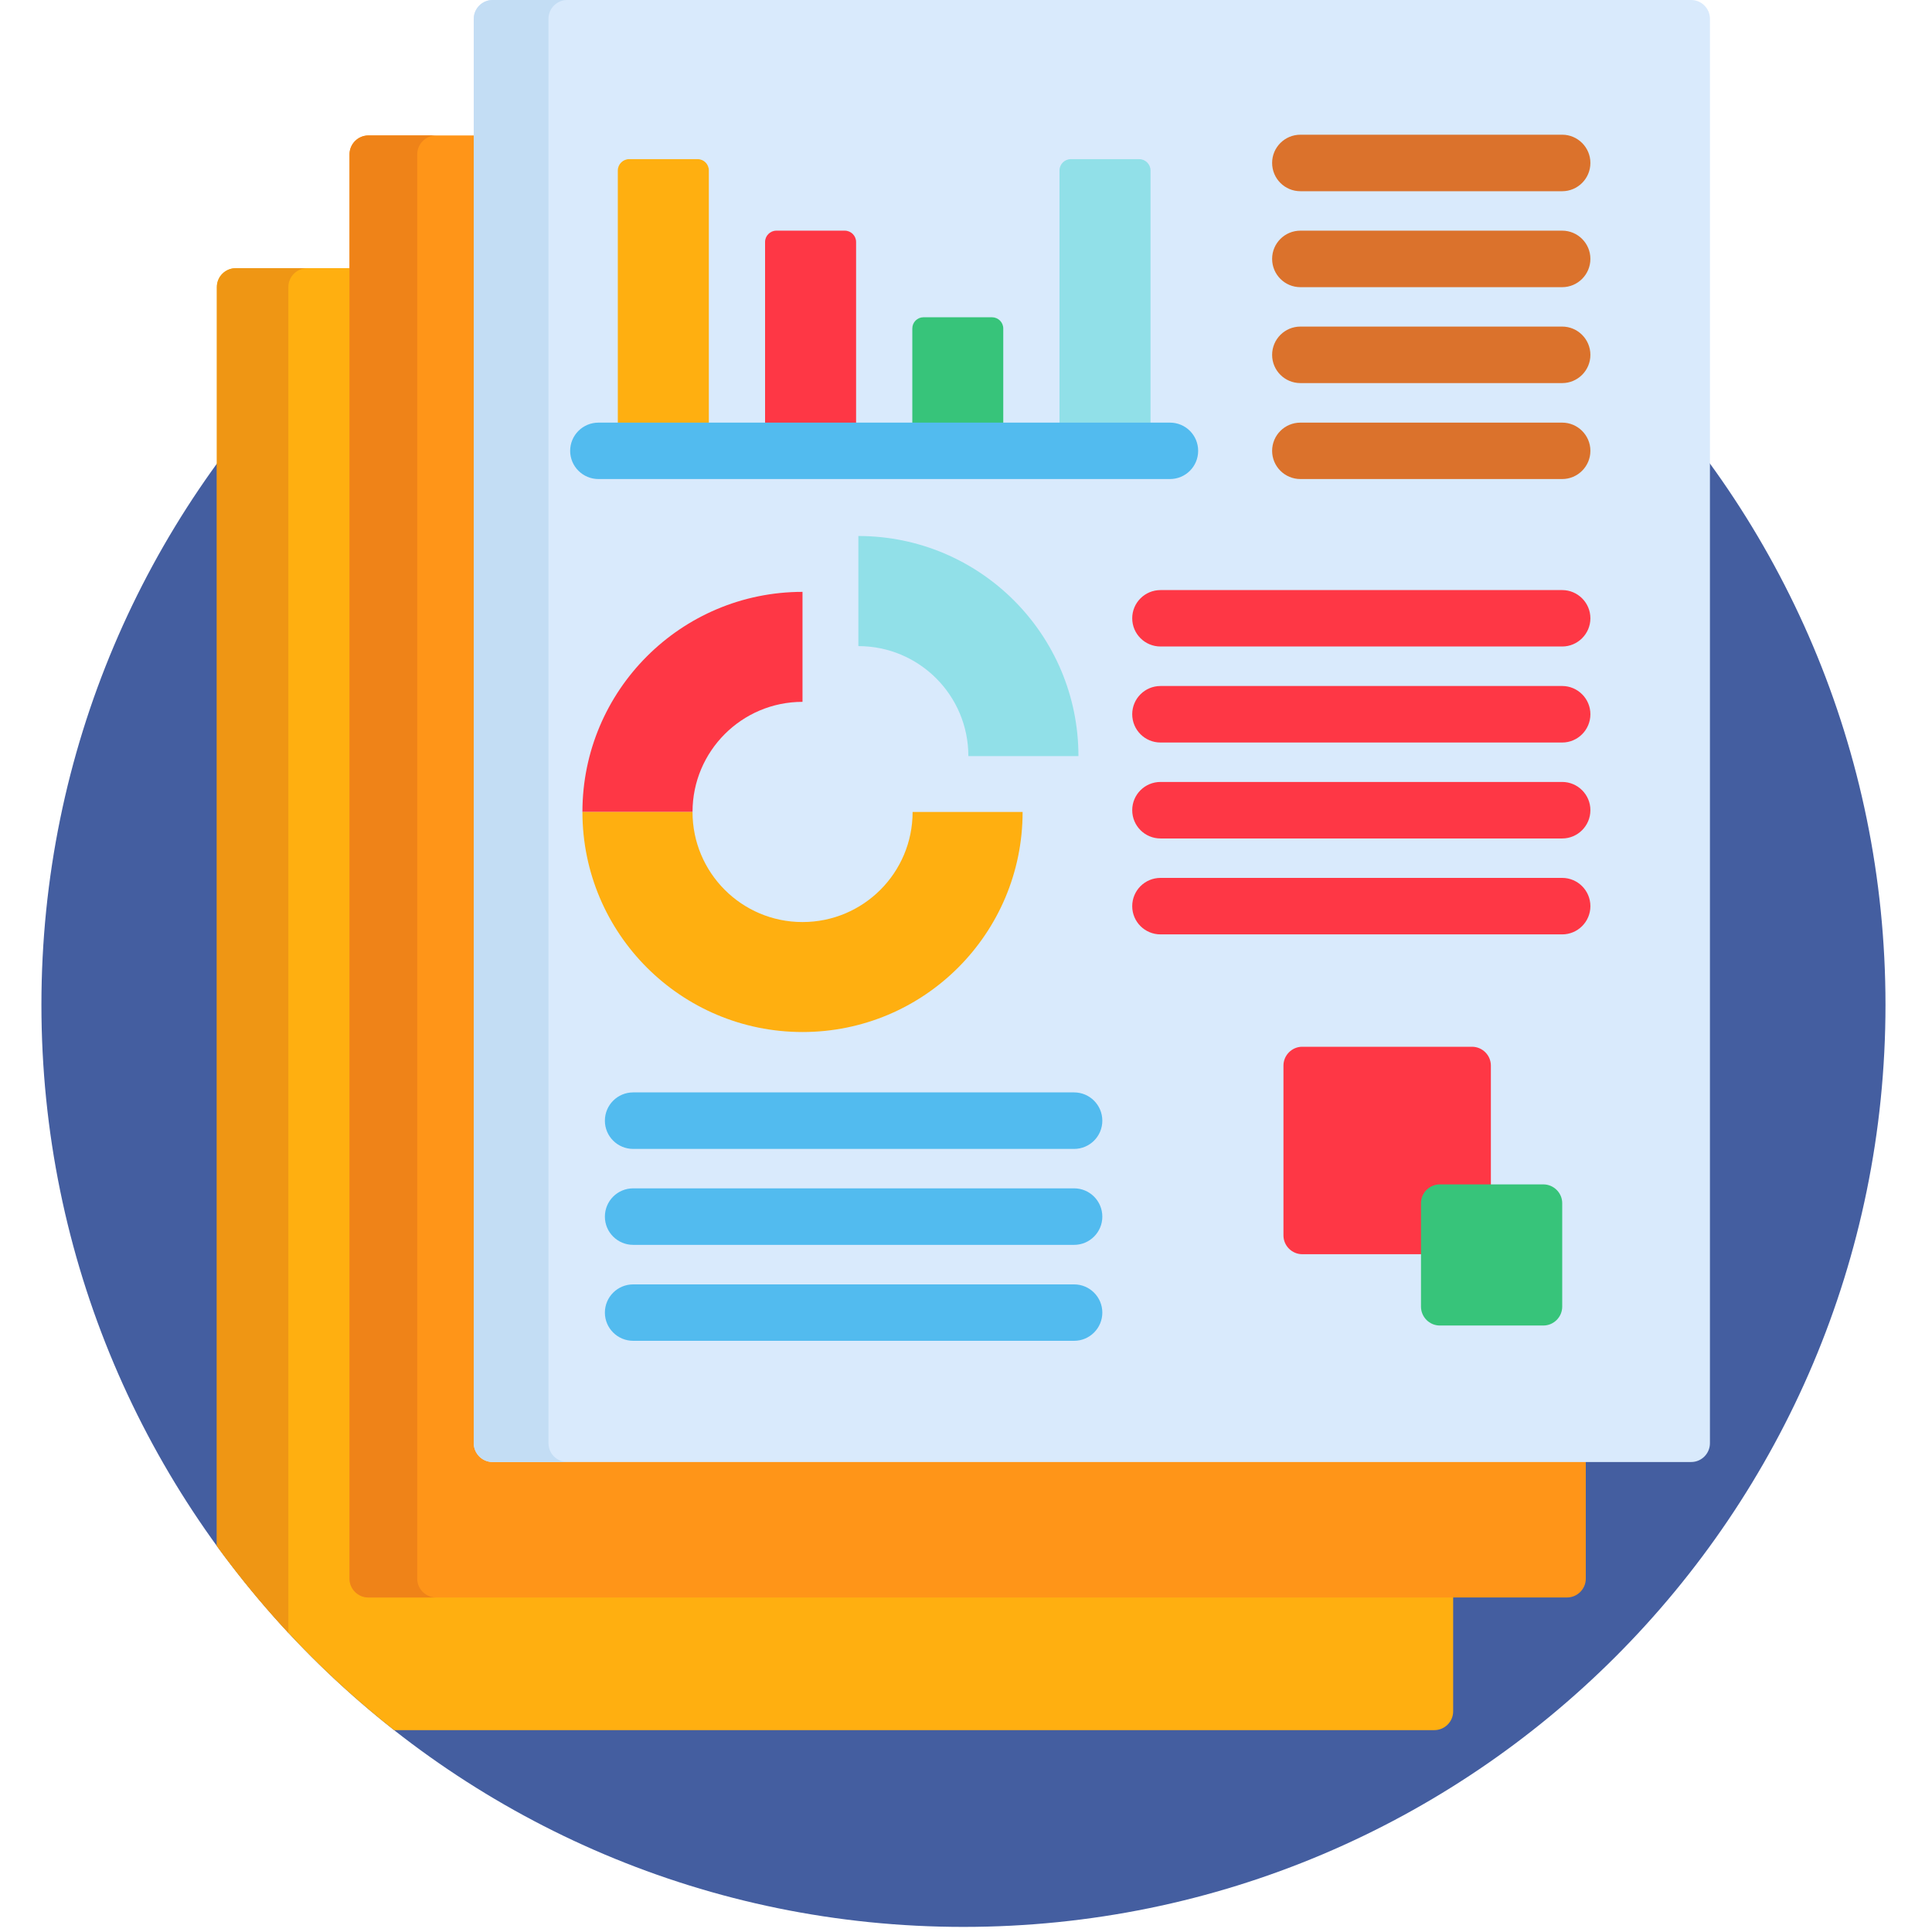 <?xml version="1.0" encoding="UTF-8"?>
<svg xmlns="http://www.w3.org/2000/svg" xmlns:xlink="http://www.w3.org/1999/xlink" width="80pt" height="80pt" viewBox="0 0 80 80" version="1.1">
<g id="surface1">
<path style=" stroke:none;fill-rule:nonzero;fill:rgb(26.667%,36.863%,62.745%);fill-opacity:1;" d="M 78.074 41.609 C 78.074 62.691 60.98 79.789 39.895 79.789 C 18.809 79.789 1.715 62.691 1.715 41.609 C 1.715 20.523 18.809 3.43 39.895 3.43 C 60.98 3.43 78.074 20.523 78.074 41.609 Z M 78.074 41.609 "/>
<path style=" stroke:none;fill-rule:nonzero;fill:rgb(100%,68.627%,6.275%);fill-opacity:1;" d="M 15.695 65.707 C 15.27 65.707 14.918 65.355 14.918 64.926 L 14.918 11.105 L 9.762 11.105 C 9.332 11.105 8.98 11.453 8.98 11.883 L 8.98 64.016 C 11.062 66.883 13.535 69.453 16.32 71.641 L 59.391 71.641 C 59.82 71.641 60.172 71.293 60.172 70.863 L 60.172 65.707 Z M 15.695 65.707 "/>
<path style=" stroke:none;fill-rule:nonzero;fill:rgb(93.725%,58.824%,7.843%);fill-opacity:1;" d="M 11.941 11.883 C 11.941 11.453 12.293 11.105 12.723 11.105 L 9.762 11.105 C 9.332 11.105 8.98 11.453 8.98 11.883 L 8.98 64.016 C 9.898 65.273 10.887 66.477 11.941 67.613 Z M 11.941 11.883 "/>
<path style=" stroke:none;fill-rule:nonzero;fill:rgb(100%,58.431%,9.412%);fill-opacity:1;" d="M 20.84 60.098 C 20.41 60.098 20.059 59.746 20.059 59.316 L 20.059 5.609 L 15.254 5.609 C 14.824 5.609 14.473 5.961 14.473 6.391 L 14.473 65.371 C 14.473 65.797 14.824 66.148 15.254 66.148 L 64.887 66.148 C 65.312 66.148 65.664 65.797 65.664 65.371 L 65.664 60.098 Z M 20.84 60.098 "/>
<path style=" stroke:none;fill-rule:nonzero;fill:rgb(93.725%,51.373%,9.412%);fill-opacity:1;" d="M 17.277 65.371 L 17.277 6.391 C 17.277 5.961 17.629 5.609 18.059 5.609 L 15.254 5.609 C 14.824 5.609 14.473 5.961 14.473 6.391 L 14.473 65.371 C 14.473 65.797 14.824 66.148 15.254 66.148 L 18.059 66.148 C 17.629 66.148 17.277 65.797 17.277 65.371 Z M 17.277 65.371 "/>
<path style=" stroke:none;fill-rule:nonzero;fill:rgb(85.098%,91.765%,98.824%);fill-opacity:1;" d="M 70.805 59.758 C 70.805 60.188 70.457 60.539 70.027 60.539 L 20.395 60.539 C 19.969 60.539 19.617 60.188 19.617 59.758 L 19.617 0.777 C 19.617 0.352 19.969 0 20.395 0 L 70.027 0 C 70.457 0 70.805 0.352 70.805 0.777 Z M 70.805 59.758 "/>
<path style=" stroke:none;fill-rule:nonzero;fill:rgb(76.471%,86.667%,95.686%);fill-opacity:1;" d="M 22.711 59.758 L 22.711 0.777 C 22.711 0.352 23.059 0 23.488 0 L 20.395 0 C 19.969 0 19.617 0.352 19.617 0.777 L 19.617 59.758 C 19.617 60.188 19.969 60.539 20.395 60.539 L 23.488 60.539 C 23.059 60.539 22.711 60.188 22.711 59.758 Z M 22.711 59.758 "/>
<path style=" stroke:none;fill-rule:nonzero;fill:rgb(85.882%,44.706%,17.255%);fill-opacity:1;" d="M 64.688 7.918 L 53.848 7.918 C 53.199 7.918 52.676 7.395 52.676 6.746 C 52.676 6.102 53.199 5.578 53.848 5.578 L 64.688 5.578 C 65.328 5.578 65.855 6.102 65.855 6.746 C 65.855 7.395 65.328 7.918 64.688 7.918 Z M 64.688 7.918 "/>
<path style=" stroke:none;fill-rule:nonzero;fill:rgb(85.882%,44.706%,17.255%);fill-opacity:1;" d="M 64.688 11.891 L 53.848 11.891 C 53.199 11.891 52.676 11.367 52.676 10.719 C 52.676 10.074 53.199 9.551 53.848 9.551 L 64.688 9.551 C 65.328 9.551 65.855 10.074 65.855 10.719 C 65.855 11.367 65.328 11.891 64.688 11.891 Z M 64.688 11.891 "/>
<path style=" stroke:none;fill-rule:nonzero;fill:rgb(85.882%,44.706%,17.255%);fill-opacity:1;" d="M 64.688 15.863 L 53.848 15.863 C 53.199 15.863 52.676 15.34 52.676 14.695 C 52.676 14.047 53.199 13.523 53.848 13.523 L 64.688 13.523 C 65.328 13.523 65.855 14.047 65.855 14.695 C 65.855 15.34 65.328 15.863 64.688 15.863 Z M 64.688 15.863 "/>
<path style=" stroke:none;fill-rule:nonzero;fill:rgb(85.882%,44.706%,17.255%);fill-opacity:1;" d="M 64.688 19.836 L 53.848 19.836 C 53.199 19.836 52.676 19.312 52.676 18.668 C 52.676 18.023 53.199 17.5 53.848 17.5 L 64.688 17.5 C 65.328 17.5 65.855 18.023 65.855 18.668 C 65.855 19.312 65.328 19.836 64.688 19.836 Z M 64.688 19.836 "/>
<path style=" stroke:none;fill-rule:nonzero;fill:rgb(32.157%,73.333%,93.725%);fill-opacity:1;" d="M 44.477 47.574 L 26.219 47.574 C 25.57 47.574 25.047 47.051 25.047 46.406 C 25.047 45.758 25.57 45.234 26.219 45.234 L 44.477 45.234 C 45.121 45.234 45.645 45.758 45.645 46.406 C 45.645 47.051 45.121 47.574 44.477 47.574 Z M 44.477 47.574 "/>
<path style=" stroke:none;fill-rule:nonzero;fill:rgb(32.157%,73.333%,93.725%);fill-opacity:1;" d="M 44.477 51.547 L 26.219 51.547 C 25.57 51.547 25.047 51.023 25.047 50.379 C 25.047 49.73 25.57 49.207 26.219 49.207 L 44.477 49.207 C 45.121 49.207 45.645 49.73 45.645 50.379 C 45.645 51.023 45.121 51.547 44.477 51.547 Z M 44.477 51.547 "/>
<path style=" stroke:none;fill-rule:nonzero;fill:rgb(32.157%,73.333%,93.725%);fill-opacity:1;" d="M 44.477 55.52 L 26.219 55.52 C 25.57 55.52 25.047 54.996 25.047 54.352 C 25.047 53.707 25.57 53.184 26.219 53.184 L 44.477 53.184 C 45.121 53.184 45.645 53.707 45.645 54.352 C 45.645 54.996 45.121 55.52 44.477 55.52 Z M 44.477 55.52 "/>
<path style=" stroke:none;fill-rule:nonzero;fill:rgb(99.608%,21.569%,27.059%);fill-opacity:1;" d="M 64.688 26.77 L 48.055 26.77 C 47.406 26.77 46.883 26.246 46.883 25.602 C 46.883 24.957 47.406 24.434 48.055 24.434 L 64.688 24.434 C 65.328 24.434 65.855 24.957 65.855 25.602 C 65.855 26.246 65.328 26.77 64.688 26.77 Z M 64.688 26.77 "/>
<path style=" stroke:none;fill-rule:nonzero;fill:rgb(99.608%,21.569%,27.059%);fill-opacity:1;" d="M 64.688 30.746 L 48.055 30.746 C 47.406 30.746 46.883 30.223 46.883 29.574 C 46.883 28.93 47.406 28.406 48.055 28.406 L 64.688 28.406 C 65.328 28.406 65.855 28.93 65.855 29.574 C 65.855 30.223 65.328 30.746 64.688 30.746 Z M 64.688 30.746 "/>
<path style=" stroke:none;fill-rule:nonzero;fill:rgb(99.608%,21.569%,27.059%);fill-opacity:1;" d="M 64.688 34.719 L 48.055 34.719 C 47.406 34.719 46.883 34.195 46.883 33.547 C 46.883 32.902 47.406 32.379 48.055 32.379 L 64.688 32.379 C 65.328 32.379 65.855 32.902 65.855 33.547 C 65.855 34.195 65.328 34.719 64.688 34.719 Z M 64.688 34.719 "/>
<path style=" stroke:none;fill-rule:nonzero;fill:rgb(99.608%,21.569%,27.059%);fill-opacity:1;" d="M 64.688 38.691 L 48.055 38.691 C 47.406 38.691 46.883 38.168 46.883 37.523 C 46.883 36.875 47.406 36.352 48.055 36.352 L 64.688 36.352 C 65.328 36.352 65.855 36.875 65.855 37.523 C 65.855 38.168 65.328 38.691 64.688 38.691 Z M 64.688 38.691 "/>
<path style=" stroke:none;fill-rule:nonzero;fill:rgb(99.608%,21.569%,27.059%);fill-opacity:1;" d="M 24.117 33.621 L 28.676 33.621 C 28.676 31.105 30.715 29.062 33.23 29.062 L 33.23 24.508 C 28.199 24.508 24.117 28.59 24.117 33.621 Z M 24.117 33.621 "/>
<path style=" stroke:none;fill-rule:nonzero;fill:rgb(56.863%,87.843%,90.98%);fill-opacity:1;" d="M 35.543 22.195 L 35.543 26.754 C 38.062 26.754 40.098 28.793 40.098 31.309 L 44.656 31.309 C 44.656 26.277 40.578 22.195 35.543 22.195 Z M 35.543 22.195 "/>
<path style=" stroke:none;fill-rule:nonzero;fill:rgb(100%,68.627%,6.275%);fill-opacity:1;" d="M 37.789 33.621 C 37.789 36.141 35.75 38.18 33.23 38.18 C 30.715 38.18 28.676 36.141 28.676 33.621 L 24.117 33.621 C 24.117 38.656 28.199 42.734 33.23 42.734 C 38.266 42.734 42.344 38.656 42.344 33.621 Z M 37.789 33.621 "/>
<path style=" stroke:none;fill-rule:nonzero;fill:rgb(100%,68.627%,6.275%);fill-opacity:1;" d="M 29.352 17.941 L 29.352 7.059 C 29.352 6.801 29.145 6.59 28.887 6.59 L 26.051 6.59 C 25.797 6.59 25.582 6.801 25.582 7.059 L 25.582 17.941 Z M 29.352 17.941 "/>
<path style=" stroke:none;fill-rule:nonzero;fill:rgb(99.608%,21.569%,27.059%);fill-opacity:1;" d="M 35.449 17.941 L 35.449 10.02 C 35.449 9.762 35.238 9.551 34.98 9.551 L 32.148 9.551 C 31.891 9.551 31.68 9.762 31.68 10.02 L 31.68 17.941 Z M 35.449 17.941 "/>
<path style=" stroke:none;fill-rule:nonzero;fill:rgb(21.569%,76.863%,47.843%);fill-opacity:1;" d="M 41.543 17.941 L 41.543 13.602 C 41.543 13.344 41.332 13.137 41.074 13.137 L 38.242 13.137 C 37.984 13.137 37.777 13.344 37.777 13.602 L 37.777 17.941 Z M 41.543 17.941 "/>
<path style=" stroke:none;fill-rule:nonzero;fill:rgb(56.863%,87.843%,90.98%);fill-opacity:1;" d="M 47.641 17.941 L 47.641 7.059 C 47.641 6.801 47.43 6.59 47.172 6.59 L 44.34 6.59 C 44.082 6.59 43.871 6.801 43.871 7.059 L 43.871 17.941 Z M 47.641 17.941 "/>
<path style=" stroke:none;fill-rule:nonzero;fill:rgb(99.608%,21.569%,27.059%);fill-opacity:1;" d="M 59.152 49.82 C 59.152 49.562 59.363 49.355 59.621 49.355 L 61.734 49.355 L 61.734 44.125 C 61.734 43.695 61.383 43.344 60.953 43.344 L 53.922 43.344 C 53.496 43.344 53.145 43.695 53.145 44.125 L 53.145 51.156 C 53.145 51.582 53.496 51.934 53.922 51.934 L 59.152 51.934 Z M 59.152 49.82 "/>
<path style=" stroke:none;fill-rule:nonzero;fill:rgb(21.569%,76.863%,47.843%);fill-opacity:1;" d="M 64.688 54.105 C 64.688 54.535 64.336 54.887 63.906 54.887 L 59.621 54.887 C 59.191 54.887 58.84 54.535 58.84 54.105 L 58.84 49.82 C 58.84 49.395 59.191 49.043 59.621 49.043 L 63.906 49.043 C 64.336 49.043 64.688 49.395 64.688 49.82 Z M 64.688 54.105 "/>
<path style=" stroke:none;fill-rule:nonzero;fill:rgb(32.157%,73.333%,93.725%);fill-opacity:1;" d="M 48.445 19.836 L 24.781 19.836 C 24.133 19.836 23.609 19.312 23.609 18.668 C 23.609 18.023 24.133 17.5 24.781 17.5 L 48.445 17.5 C 49.094 17.5 49.613 18.023 49.613 18.668 C 49.613 19.312 49.094 19.836 48.445 19.836 Z M 48.445 19.836 "/>
</g>
</svg>
